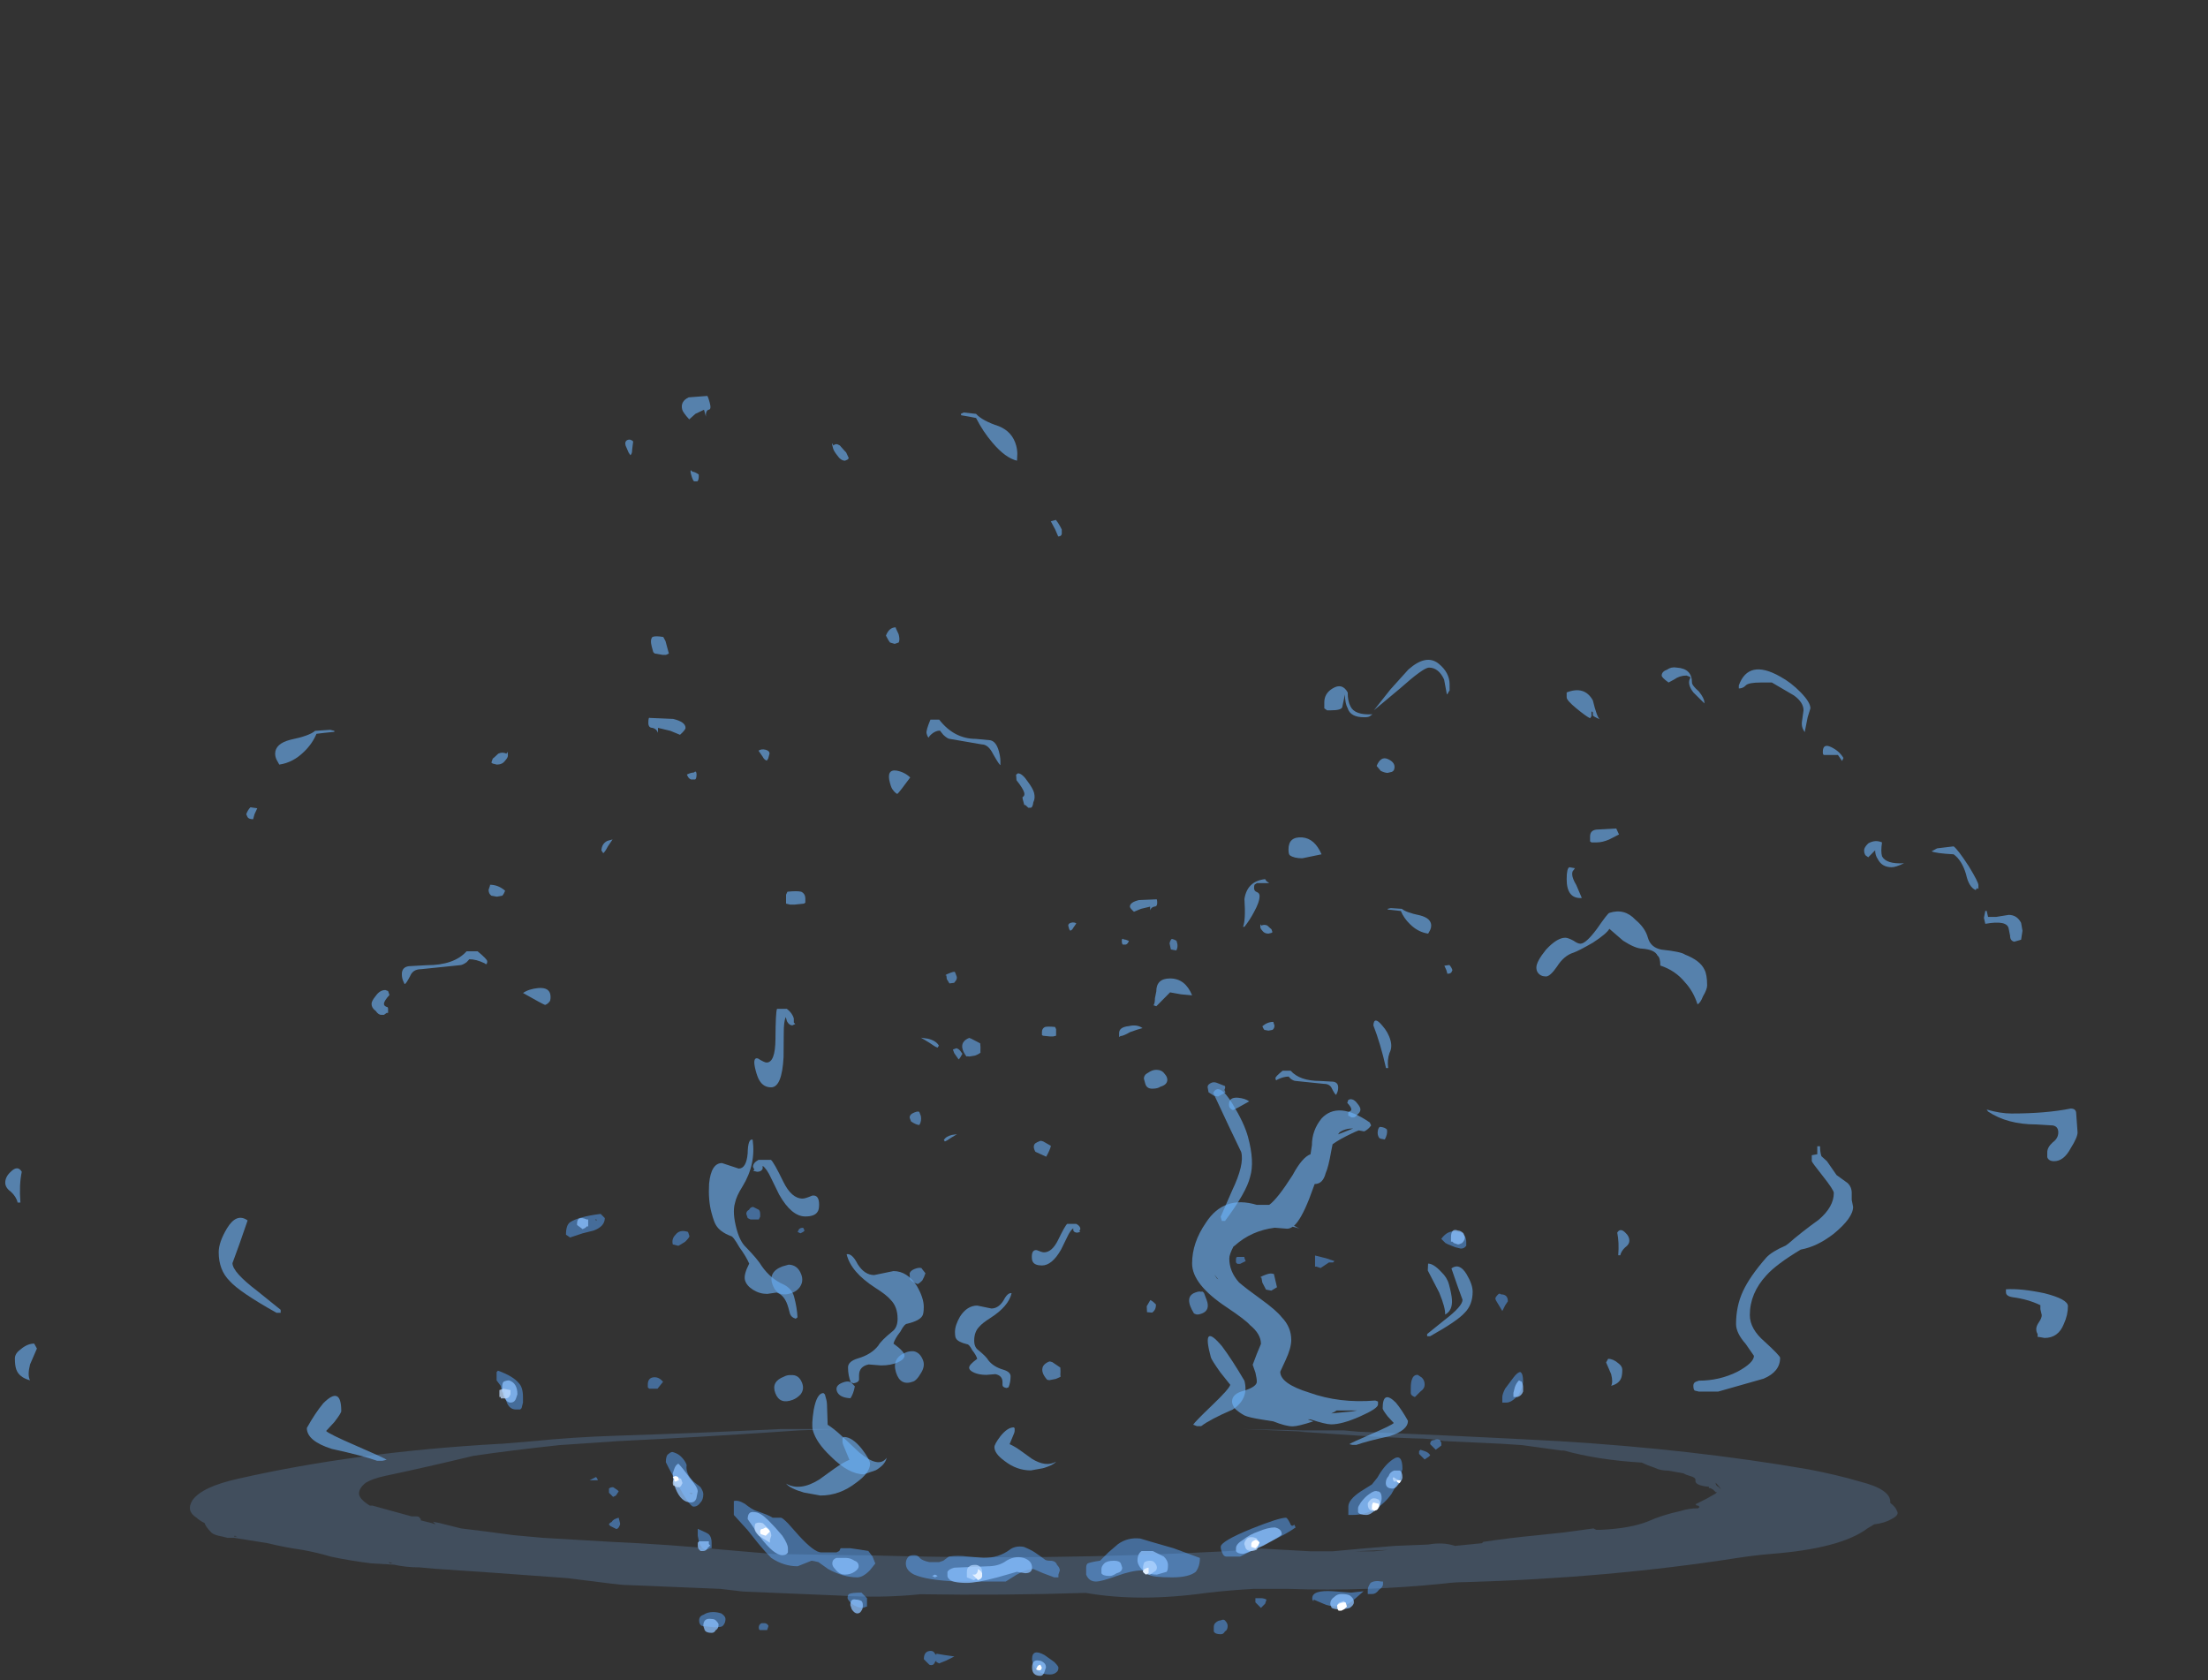 <?xml version="1.0" encoding="UTF-8" standalone="no"?>
<svg xmlns:ffdec="https://www.free-decompiler.com/flash" xmlns:xlink="http://www.w3.org/1999/xlink" ffdec:objectType="frame" height="423.85px" width="557.1px" xmlns="http://www.w3.org/2000/svg">
  <rect width="100%" height="100%" fill="#333333" stroke="none"/>
  <g transform="matrix(1.0, 0.0, 0.0, 1.0, 98.0, 360.85)">
    <use ffdec:characterId="574" height="39.15" transform="matrix(5.49, 0.0, 1.882, 6.949, 22.693, -260.952)" width="33.9" xlink:href="#shape0"/>
    <use ffdec:characterId="568" height="38.6" transform="matrix(6.949, 0.0, 0.0, 5.011, 184.365, -194.427)" width="34.8" xlink:href="#shape1"/>
    <use ffdec:characterId="574" height="39.15" transform="matrix(5.102, 0.0, 0.0, 3.68, 140.147, -133.957)" width="33.9" xlink:href="#shape0"/>
    <use ffdec:characterId="574" height="39.15" transform="matrix(-6.949, 0.0, 0.0, 5.011, 138.896, -179.729)" width="33.9" xlink:href="#shape0"/>
    <use ffdec:characterId="575" height="16.9" transform="matrix(7.0, 0.0, 0.0, 7.0, 27.3, -56.35)" width="37.0" xlink:href="#shape2"/>
    <use ffdec:characterId="551" height="36.0" transform="matrix(1.012, 2.653, 4.357, -1.663, 67.926, -87.23)" width="37.05" xlink:href="#shape3"/>
    <use ffdec:characterId="576" height="9.95" transform="matrix(7.0, 0.0, 0.0, 7.0, -66.55, -10.9)" width="69.9" xlink:href="#shape4"/>
    <use ffdec:characterId="572" height="6.3" transform="matrix(6.778, 0.0, 0.0, 6.778, -50.115, -0.328)" width="63.6" xlink:href="#shape5"/>
  </g>
  <defs>
    <g id="shape0" transform="matrix(1.0, 0.0, 0.0, 1.0, 10.8, 38.05)">
      <path d="M4.85 -36.15 Q4.85 -36.45 4.9 -36.25 5.05 -36.35 5.2 -36.25 5.35 -36.05 5.4 -36.0 L5.45 -35.8 5.4 -35.75 5.25 -35.7 Q5.05 -35.7 4.95 -35.9 4.85 -36.05 4.85 -36.15 M11.85 -37.4 Q12.05 -37.15 12.75 -36.95 13.3 -36.75 13.3 -36.25 13.3 -36.1 13.25 -35.95 L13.15 -35.7 Q12.65 -35.8 12.25 -36.35 11.95 -36.75 11.8 -37.25 L11.5 -37.3 11.15 -37.35 11.15 -37.4 11.3 -37.45 11.85 -37.4 M14.3 -33.05 Q14.25 -32.95 14.1 -32.95 L14.05 -33.2 13.95 -33.5 14.2 -33.55 Q14.3 -33.4 14.35 -33.2 L14.3 -33.05 M5.5 -29.6 L5.55 -29.4 Q5.55 -29.2 5.45 -29.1 L5.25 -29.05 5.05 -29.1 5.0 -29.2 4.95 -29.35 Q5.2 -29.65 5.5 -29.65 L5.5 -29.6 M5.7 -25.7 L5.65 -25.65 Q5.6 -25.65 5.6 -25.8 5.6 -25.9 5.95 -26.3 L6.35 -26.3 Q6.8 -25.6 7.8 -25.6 L8.45 -25.55 Q8.7 -25.5 8.7 -25.15 8.7 -24.95 8.65 -24.8 L8.6 -24.65 Q8.55 -24.65 8.4 -25.05 8.3 -25.4 8.0 -25.4 L6.6 -25.6 Q6.5 -25.6 6.35 -25.75 L6.25 -25.9 Q6.0 -25.9 5.7 -25.7 M3.5 -23.6 Q3.4 -23.65 3.35 -23.75 3.3 -23.8 3.3 -24.0 3.3 -24.5 3.75 -24.45 4.1 -24.4 4.3 -24.2 3.6 -23.65 3.5 -23.6 M9.65 -24.05 Q9.8 -23.8 9.8 -23.65 9.8 -23.45 9.65 -23.3 9.55 -23.1 9.45 -23.1 L9.35 -23.1 9.25 -23.2 9.2 -23.2 9.2 -23.4 Q9.2 -23.5 9.25 -23.5 9.35 -23.55 9.35 -23.65 9.35 -23.8 9.15 -24.1 L9.2 -24.3 9.3 -24.35 Q9.5 -24.35 9.65 -24.05 M9.4 -0.65 L9.25 -0.7 Q9.35 -0.8 10.35 -1.4 11.35 -2.0 11.45 -2.15 L11.15 -2.6 Q10.9 -3.05 10.9 -3.15 10.9 -4.45 11.55 -3.55 11.85 -3.05 12.15 -2.3 12.15 -1.65 11.25 -1.25 10.1 -0.9 9.6 -0.65 L9.4 -0.65 M14.85 -10.6 L14.6 -11.55 14.3 -12.75 Q14.7 -13.15 15.05 -12.35 15.35 -11.65 15.35 -11.15 15.35 -10.25 14.95 -9.7 14.6 -9.15 13.25 -8.1 L13.1 -8.1 13.1 -8.25 13.95 -9.2 Q14.85 -10.15 14.85 -10.6 M22.9 -14.2 Q22.7 -13.95 22.65 -13.65 L22.55 -13.65 Q22.6 -14.55 22.5 -15.2 22.65 -15.55 22.9 -15.2 23.1 -14.95 23.1 -14.65 23.1 -14.4 22.9 -14.2 M22.7 -5.25 Q22.6 -4.85 22.2 -4.7 22.3 -4.95 22.2 -5.5 L21.95 -6.3 22.05 -6.55 Q22.3 -6.55 22.55 -6.25 22.75 -6.05 22.75 -5.8 22.75 -5.45 22.7 -5.25 M-4.25 -36.4 L-4.4 -36.1 Q-4.45 -35.95 -4.55 -35.9 L-4.6 -36.0 -4.65 -36.25 Q-4.65 -36.4 -4.5 -36.45 -4.35 -36.5 -4.25 -36.4 M-1.05 -37.4 L-1.4 -37.2 Q-1.6 -37.45 -1.6 -37.55 -1.6 -37.85 -1.15 -38.0 L-0.3 -38.05 Q-0.25 -38.1 -0.25 -37.8 -0.25 -37.55 -0.4 -37.55 -0.55 -37.5 -0.6 -37.3 L-0.6 -37.55 -1.05 -37.4 M-1.65 -35.2 Q-1.7 -35.0 -1.8 -34.95 L-1.95 -34.95 Q-2.0 -35.0 -2.0 -35.2 -2.0 -35.35 -1.95 -35.35 L-1.9 -35.3 Q-1.8 -35.3 -1.65 -35.2 M-5.25 -29.15 L-5.25 -28.7 -5.4 -28.65 -5.55 -28.65 -5.9 -28.7 -5.95 -28.75 -5.95 -28.95 Q-5.95 -29.2 -5.8 -29.3 -5.65 -29.35 -5.3 -29.3 L-5.25 -29.15 M-10.45 -21.7 Q-10.65 -21.5 -10.75 -21.45 L-10.8 -21.55 Q-10.7 -21.8 -10.4 -21.9 L-10.15 -21.95 -10.45 -21.7 M-10.25 -8.4 Q-10.25 -8.85 -10.0 -9.45 -9.65 -10.2 -9.15 -10.2 L-8.45 -10.0 Q-8.1 -10.0 -7.85 -10.55 -7.65 -11.1 -7.45 -11.05 -7.6 -10.15 -8.5 -9.35 -8.9 -9.0 -9.05 -8.75 -9.3 -8.4 -9.3 -7.8 -9.3 -7.35 -9.1 -7.15 -8.7 -6.7 -8.6 -6.45 -8.35 -6.0 -7.85 -5.8 -7.5 -5.65 -7.5 -5.35 -7.5 -4.95 -7.6 -4.6 L-7.7 -4.55 Q-7.9 -4.6 -7.9 -4.75 L-7.9 -4.95 Q-7.9 -5.4 -8.25 -5.5 L-8.7 -5.45 Q-9.05 -5.45 -9.3 -5.6 -9.55 -5.75 -9.55 -5.95 -9.55 -6.15 -9.15 -6.55 -9.2 -6.8 -9.4 -7.15 -9.55 -7.55 -9.65 -7.55 -10.1 -7.7 -10.2 -7.95 -10.25 -8.05 -10.25 -8.4 M-4.25 -15.8 Q-4.05 -15.65 -4.05 -15.45 L-4.1 -15.3 -4.05 -15.25 -4.2 -15.2 Q-4.35 -15.2 -4.4 -15.35 L-4.4 -15.5 Q-4.55 -15.35 -4.7 -14.9 L-5.0 -14.05 Q-5.45 -12.95 -5.95 -12.95 -6.3 -12.95 -6.4 -13.2 -6.45 -13.3 -6.45 -13.55 -6.45 -14.05 -6.2 -14.0 -5.95 -13.85 -5.85 -13.85 -5.45 -13.85 -5.15 -14.7 -4.8 -15.7 -4.7 -15.8 L-4.25 -15.8 M-8.0 -1.25 Q-7.65 -1.85 -7.35 -1.85 L-7.3 -1.8 Q-7.3 -1.75 -7.3 -1.6 -7.3 -1.5 -7.4 -1.2 L-7.55 -0.7 Q-7.3 -0.55 -7.0 -0.25 L-6.45 0.3 Q-5.75 0.9 -5.25 0.5 -5.4 0.75 -5.9 0.95 L-6.5 1.1 Q-7.2 1.1 -7.8 0.45 -8.3 -0.05 -8.3 -0.5 -8.3 -0.7 -8.0 -1.25" fill="#6fb6fe" fill-opacity="0.6" fill-rule="evenodd" stroke="none"/>
    </g>
    <g id="shape1" transform="matrix(1.0, 0.0, 0.0, 1.0, 12.0, 37.9)">
      <path d="M4.25 -36.0 Q4.25 -36.3 4.25 -36.25 4.9 -36.6 5.2 -35.85 5.35 -35.0 5.45 -34.9 5.2 -35.05 5.2 -35.1 L5.2 -35.25 5.15 -35.3 5.15 -35.05 5.1 -34.95 Q4.95 -35.05 4.6 -35.45 4.25 -35.85 4.25 -36.0 M8.7 -37.05 L8.6 -37.1 Q8.35 -37.1 8.15 -36.9 L7.95 -36.75 Q7.7 -37.0 7.7 -37.1 7.7 -37.3 7.9 -37.4 8.05 -37.55 8.25 -37.5 8.8 -37.45 8.8 -36.75 8.8 -36.6 9.05 -36.3 9.25 -35.95 9.25 -35.75 L9.25 -35.7 8.85 -36.25 Q8.6 -36.7 8.75 -37.0 L8.7 -37.05 M12.0 -37.05 Q12.4 -36.75 12.75 -36.25 13.1 -35.75 13.1 -35.45 L13.0 -35.0 12.9 -34.3 12.9 -34.25 Q12.75 -34.5 12.8 -34.85 L12.85 -35.35 Q12.85 -35.75 12.5 -36.1 L11.7 -36.75 11.3 -36.75 Q10.85 -36.75 10.75 -36.6 10.65 -36.45 10.5 -36.45 L10.5 -36.6 Q10.85 -37.95 12.0 -37.05 M16.5 -27.65 Q16.2 -27.45 16.05 -27.45 15.7 -27.45 15.55 -27.85 15.45 -28.05 15.45 -28.3 L15.2 -27.95 15.1 -28.05 Q15.05 -28.15 15.05 -28.3 15.05 -28.45 15.2 -28.65 15.45 -28.85 15.7 -28.7 15.65 -28.25 15.7 -28.0 15.85 -27.6 16.5 -27.65 M18.3 -28.5 Q18.45 -28.35 18.85 -27.5 19.2 -26.7 19.2 -26.55 L19.2 -26.35 19.15 -26.4 19.1 -26.3 Q18.85 -26.45 18.75 -27.1 18.6 -27.8 18.3 -28.1 17.65 -28.15 17.5 -28.25 L17.7 -28.4 18.3 -28.5 M14.25 -32.8 L14.1 -33.1 13.6 -33.1 Q13.55 -33.1 13.55 -33.25 13.55 -33.7 13.85 -33.5 14.15 -33.3 14.3 -32.95 L14.25 -32.8 M19.55 -24.95 L19.85 -24.95 20.3 -25.05 Q20.6 -25.05 20.75 -24.65 L20.8 -24.25 20.75 -23.8 20.5 -23.7 Q20.35 -23.75 20.35 -24.0 L20.3 -24.35 Q20.25 -24.8 19.45 -24.6 L19.4 -24.9 19.45 -25.25 19.5 -25.25 19.55 -24.95 M5.8 -28.85 Q5.55 -28.7 5.35 -28.7 L5.15 -28.7 5.1 -28.75 5.1 -29.0 Q5.1 -29.35 5.4 -29.35 L6.05 -29.4 6.15 -29.1 5.8 -28.85 M4.55 -27.4 L4.5 -27.3 Q4.45 -27.25 4.45 -27.1 4.45 -26.9 4.6 -26.55 L4.8 -25.9 Q4.25 -25.85 4.25 -26.85 4.25 -27.4 4.35 -27.45 L4.55 -27.4 M3.9 -22.45 Q3.65 -21.95 3.5 -21.95 3.3 -21.95 3.2 -22.15 3.15 -22.25 3.15 -22.4 3.15 -22.7 3.5 -23.3 3.9 -23.9 4.2 -23.9 4.3 -23.9 4.5 -23.75 4.65 -23.6 4.75 -23.6 4.95 -23.6 5.35 -24.35 5.75 -25.15 5.8 -25.15 6.35 -25.4 6.75 -24.8 7.1 -24.4 7.2 -23.9 7.3 -23.4 7.7 -23.3 8.4 -23.2 8.55 -23.05 9.1 -22.75 9.25 -22.3 9.35 -22.05 9.35 -21.5 9.35 -21.3 9.2 -20.95 9.1 -20.6 9.0 -20.55 8.85 -21.2 8.55 -21.65 8.2 -22.25 7.65 -22.5 7.65 -22.9 7.55 -23.0 7.45 -23.3 7.0 -23.35 6.75 -23.35 6.3 -23.75 L5.8 -24.35 Q5.7 -24.1 5.2 -23.65 4.7 -23.25 4.5 -23.15 4.15 -23.0 3.9 -22.45 M9.05 -1.05 L8.9 -1.1 Q8.85 -1.15 8.85 -1.35 8.85 -1.5 8.95 -1.55 L9.05 -1.6 Q9.8 -1.6 10.45 -2.05 11.05 -2.5 11.05 -2.85 L10.75 -3.45 Q10.4 -4.0 10.4 -4.45 10.4 -5.35 10.65 -6.1 10.9 -6.85 11.5 -7.8 11.7 -8.1 12.2 -8.4 L12.3 -8.5 Q12.75 -9.05 13.4 -9.7 13.95 -10.35 13.95 -11.05 13.95 -11.2 13.55 -11.9 13.15 -12.6 13.15 -12.65 L13.15 -12.95 13.35 -13.0 13.35 -13.4 13.45 -13.4 Q13.45 -13.1 13.5 -12.9 L13.7 -12.65 14.05 -11.95 14.45 -11.55 Q14.6 -11.35 14.6 -11.05 L14.6 -10.7 14.65 -10.35 Q14.65 -9.8 13.95 -9.0 13.35 -8.35 12.75 -8.2 11.85 -7.45 11.5 -6.9 10.9 -6.0 10.9 -4.9 10.9 -4.2 11.45 -3.55 12.0 -2.85 12.0 -2.75 12.0 -2.05 11.4 -1.7 L9.75 -1.05 9.05 -1.05 M19.5 -15.25 Q20.0 -15.05 20.4 -15.05 21.65 -15.05 22.55 -15.3 22.75 -15.3 22.75 -15.05 L22.8 -14.1 Q22.8 -13.85 22.55 -13.3 22.3 -12.65 21.95 -12.65 21.75 -12.65 21.7 -12.85 21.7 -12.95 21.7 -13.1 21.7 -13.35 21.9 -13.6 22.1 -13.8 22.1 -14.1 22.1 -14.4 21.9 -14.45 L21.3 -14.5 Q20.25 -14.5 19.55 -15.15 L19.5 -15.25 M20.2 -6.05 Q20.2 -6.35 20.2 -6.2 20.75 -6.25 21.6 -6.0 22.45 -5.7 22.45 -5.35 22.45 -4.9 22.3 -4.45 22.1 -3.75 21.6 -3.75 L21.4 -3.8 21.35 -3.8 21.35 -3.95 Q21.3 -4.05 21.3 -4.2 21.3 -4.35 21.4 -4.55 21.5 -4.75 21.5 -4.9 L21.45 -5.2 Q21.45 -5.3 21.45 -5.4 21.0 -5.7 20.45 -5.8 20.2 -5.85 20.2 -6.05 M-4.55 -35.75 Q-4.55 -36.2 -4.25 -36.45 -3.9 -36.75 -3.7 -36.25 -3.7 -35.8 -3.6 -35.55 -3.45 -35.1 -2.8 -35.15 L-2.9 -35.05 Q-2.95 -35.0 -3.1 -35.0 -3.6 -35.0 -3.7 -35.45 -3.8 -35.7 -3.8 -36.15 L-3.9 -35.5 Q-3.95 -35.35 -4.3 -35.35 L-4.45 -35.35 -4.55 -35.45 -4.55 -35.75 M-0.75 -37.5 Q-0.95 -37.5 -1.8 -36.45 L-2.75 -35.35 -2.15 -36.4 -1.5 -37.4 Q-0.85 -38.2 -0.4 -37.7 0.0 -37.25 0.0 -36.65 L0.0 -36.35 -0.05 -36.25 Q-0.05 -36.2 -0.1 -36.15 L-0.2 -36.9 Q-0.4 -37.5 -0.75 -37.5 M-5.0 -28.0 L-5.35 -27.9 Q-5.65 -27.9 -5.8 -28.05 -5.85 -28.1 -5.85 -28.35 -5.85 -29.0 -5.35 -28.95 -4.9 -28.9 -4.65 -28.1 L-5.0 -28.0 M-2.1 -32.25 L-2.25 -32.2 Q-2.35 -32.2 -2.5 -32.3 L-2.65 -32.55 Q-2.5 -33.05 -2.25 -32.9 -2.0 -32.75 -2.0 -32.5 -2.0 -32.3 -2.1 -32.25 M-6.65 -26.75 L-6.55 -26.65 -7.0 -26.65 -7.05 -26.6 Q-7.1 -26.6 -7.1 -26.4 -7.1 -26.25 -7.0 -26.2 -6.9 -26.15 -6.9 -26.0 -6.9 -25.7 -7.1 -25.2 -7.25 -24.8 -7.45 -24.45 L-7.5 -24.45 Q-7.4 -24.8 -7.45 -25.85 -7.35 -26.75 -6.7 -26.85 L-6.65 -26.75 M-9.75 -21.05 L-10.15 -21.15 -10.65 -20.45 -10.75 -20.5 Q-10.7 -20.6 -10.7 -20.85 L-10.65 -21.2 Q-10.65 -21.85 -10.15 -21.85 -9.6 -21.85 -9.35 -21.0 L-9.75 -21.05 M-12.0 -18.9 L-12.0 -19.1 Q-12.0 -19.4 -11.65 -19.45 -11.35 -19.55 -11.15 -19.35 -11.3 -19.3 -11.6 -19.15 -11.85 -18.95 -11.95 -18.95 L-12.0 -18.9 M-10.65 -17.25 Q-10.45 -17.25 -10.35 -17.05 -10.25 -16.9 -10.25 -16.75 -10.25 -16.5 -10.5 -16.4 -10.6 -16.3 -10.8 -16.3 -11.0 -16.3 -11.05 -16.55 L-11.1 -16.8 Q-11.1 -17.0 -10.95 -17.1 -10.8 -17.25 -10.65 -17.25 M-5.0 -13.45 Q-5.0 -14.2 -4.65 -14.8 -4.05 -15.7 -2.9 -14.6 L-2.85 -14.45 Q-2.95 -14.25 -3.1 -14.15 L-3.3 -14.2 Q-3.4 -14.15 -3.55 -14.05 -4.0 -13.75 -4.2 -13.55 L-4.25 -13.5 -4.3 -13.15 Q-4.4 -12.35 -4.5 -12.05 -4.6 -11.5 -4.9 -11.5 L-5.1 -10.75 Q-5.4 -9.7 -5.65 -9.4 L-5.45 -9.25 -5.55 -9.3 -5.7 -9.35 Q-5.8 -9.25 -5.9 -9.25 L-6.35 -9.3 Q-7.2 -9.15 -7.8 -8.4 L-7.85 -8.35 Q-8.0 -7.95 -8.0 -7.75 -8.0 -7.1 -7.65 -6.55 -7.4 -6.25 -6.85 -5.7 -6.3 -5.15 -6.1 -4.8 -5.75 -4.3 -5.75 -3.65 -5.75 -3.25 -5.95 -2.65 L-6.15 -2.05 Q-6.15 -1.45 -5.1 -1.0 -4.0 -0.45 -2.7 -0.6 L-2.6 -0.55 -2.6 -0.4 Q-2.6 -0.2 -3.25 0.2 -3.9 0.6 -4.3 0.6 -4.5 0.6 -5.05 0.35 L-5.15 0.35 -4.95 0.45 Q-5.5 0.7 -5.7 0.7 -5.95 0.7 -6.4 0.45 L-6.85 0.35 Q-7.3 0.25 -7.45 0.15 -7.65 0.0 -7.8 -0.2 -7.9 -0.4 -7.9 -0.55 -7.9 -0.95 -7.45 -1.1 -7.0 -1.3 -7.0 -1.55 -7.0 -1.7 -7.05 -2.0 L-7.15 -2.4 -7.0 -2.95 -6.85 -3.45 Q-6.85 -3.95 -7.25 -4.4 -7.4 -4.65 -8.1 -5.3 -9.35 -6.45 -9.35 -7.5 -9.35 -8.55 -8.85 -9.55 -8.2 -10.95 -7.0 -10.45 L-6.55 -10.45 Q-6.25 -10.75 -5.7 -11.95 -5.35 -12.85 -5.05 -13.0 L-5.0 -13.45 M-4.05 -14.0 L-3.5 -14.3 Q-3.8 -14.3 -4.0 -14.1 L-4.05 -14.0 M-8.55 -6.95 L-8.4 -6.7 -8.45 -6.75 -8.55 -6.95 M-6.5 -1.25 L-6.5 -1.25 M-4.1 -0.1 Q-4.2 0.0 -4.3 0.05 L-3.55 -0.05 -3.35 -0.1 -4.1 -0.1" fill="#6fb6fe" fill-opacity="0.6" fill-rule="evenodd" stroke="none"/>
    </g>
    <g id="shape2" transform="matrix(1.0, 0.0, 0.0, 1.0, -3.9, 8.05)">
      <path d="M7.4 -7.2 L7.0 -7.1 6.55 -6.95 6.4 -7.05 Q6.4 -7.4 6.55 -7.5 6.85 -7.7 7.65 -7.8 L7.8 -7.65 Q7.8 -7.35 7.4 -7.2 M7.5 -7.6 L7.45 -7.6 7.5 -7.55 7.5 -7.6 M10.8 -7.15 L10.85 -7.0 Q10.85 -6.95 10.7 -6.8 10.55 -6.7 10.45 -6.65 L10.25 -6.7 Q10.2 -6.9 10.35 -7.05 10.5 -7.25 10.8 -7.15 M3.95 -2.15 Q4.5 -1.95 4.7 -1.7 4.85 -1.55 4.85 -1.2 L4.85 -1.0 4.8 -0.8 4.75 -0.75 4.6 -0.75 Q4.35 -0.75 4.25 -1.05 L4.2 -1.3 4.2 -1.5 4.1 -1.35 4.05 -1.6 3.9 -1.8 3.9 -2.1 3.95 -2.15 M9.85 -1.8 L9.9 -1.75 9.7 -1.5 9.4 -1.5 9.35 -1.55 9.35 -1.65 Q9.35 -1.85 9.5 -1.9 9.7 -1.95 9.85 -1.8 M13.0 -7.95 Q13.05 -8.05 13.15 -8.05 L13.35 -7.95 Q13.4 -7.9 13.4 -7.8 L13.4 -7.7 13.35 -7.6 13.05 -7.6 12.95 -7.65 12.9 -7.8 Q12.9 -7.9 13.0 -7.95 M14.95 -7.3 L15.0 -7.2 14.95 -7.15 14.85 -7.1 14.75 -7.15 14.8 -7.25 Q14.85 -7.3 14.95 -7.3 M33.8 -6.2 L34.1 -6.1 34.05 -6.05 33.9 -6.05 33.6 -5.85 33.45 -5.9 33.4 -5.9 33.4 -6.3 33.8 -6.2 M30.85 -6.25 Q30.85 -6.2 30.9 -6.1 L30.7 -6.0 30.6 -6.0 30.55 -6.05 30.55 -6.15 Q30.55 -6.25 30.6 -6.25 L30.85 -6.25 M38.45 -6.6 L38.2 -6.7 38.1 -6.75 37.95 -6.9 Q38.2 -7.25 38.55 -7.15 38.7 -7.15 38.75 -7.05 38.85 -6.95 38.85 -6.8 L38.85 -6.65 38.8 -6.6 Q38.75 -6.55 38.65 -6.55 L38.45 -6.6 M40.1 -4.9 Q40.35 -4.9 40.35 -4.65 L40.25 -4.5 40.15 -4.3 40.0 -4.55 Q39.9 -4.7 39.9 -4.75 39.9 -4.8 40.0 -4.9 40.05 -4.95 40.1 -4.9 M37.35 -1.65 Q37.35 -1.5 37.2 -1.4 37.1 -1.3 37.0 -1.2 36.85 -1.25 36.85 -1.35 L36.85 -1.5 Q36.85 -1.75 36.9 -1.85 36.95 -2.0 37.1 -2.0 L37.25 -1.9 Q37.35 -1.8 37.35 -1.65 M40.25 -1.5 L40.55 -1.9 Q40.7 -2.1 40.8 -2.1 40.9 -2.05 40.9 -1.75 40.9 -1.6 40.75 -1.3 40.5 -1.0 40.3 -1.0 L40.15 -1.0 40.15 -1.2 Q40.15 -1.3 40.25 -1.5 M37.95 0.55 L37.75 0.7 37.55 0.5 Q37.55 0.35 37.7 0.35 37.8 0.3 37.9 0.35 L37.95 0.45 37.95 0.55 M37.15 0.75 L37.2 0.7 37.35 0.75 Q37.5 0.8 37.55 0.9 L37.5 0.95 37.35 1.05 37.15 0.85 37.15 0.75 M36.45 1.75 Q36.3 2.05 36.15 2.3 35.6 3.05 34.75 3.05 L34.6 3.05 34.6 2.75 Q34.6 2.5 35.05 2.2 L35.45 1.95 35.65 1.7 Q35.9 1.25 36.2 1.05 36.55 0.8 36.55 1.4 L36.45 1.75 M35.85 5.45 L35.85 5.55 Q35.85 5.65 35.7 5.75 35.6 5.9 35.45 5.9 L35.3 5.9 35.3 5.75 Q35.3 5.65 35.4 5.5 35.55 5.4 35.8 5.45 L35.85 5.45 M34.75 6.15 Q34.5 6.35 34.25 6.35 33.9 6.35 33.7 6.25 L33.35 6.1 33.35 6.15 Q33.3 6.15 33.3 6.05 33.3 5.75 34.05 5.8 L34.7 5.85 35.15 5.8 34.75 6.15 M32.65 3.4 L32.7 3.5 Q32.35 3.75 31.8 4.0 L30.7 4.55 30.2 4.55 Q30.1 4.55 30.05 4.4 30.0 4.3 30.0 4.2 30.0 4.0 31.1 3.55 32.1 3.15 32.35 3.15 32.4 3.15 32.5 3.35 32.55 3.5 32.65 3.4 M29.1 5.1 Q28.85 5.3 28.25 5.3 27.55 5.3 27.4 5.2 L27.3 5.1 Q27.25 5.05 27.15 5.05 26.8 5.05 26.25 5.25 25.7 5.45 25.5 5.45 25.25 5.45 25.15 5.2 25.15 5.15 25.15 4.95 25.15 4.85 25.2 4.8 25.3 4.75 25.65 4.7 L25.95 4.4 26.3 4.1 Q26.65 3.85 27.1 3.9 27.25 3.95 28.3 4.25 L29.25 4.6 Q29.25 4.9 29.1 5.1 M30.15 6.85 Q30.25 6.95 30.25 7.05 30.25 7.2 30.15 7.25 30.1 7.35 30.0 7.35 29.8 7.35 29.75 7.25 29.75 7.2 29.75 7.1 29.75 7.0 29.8 6.95 29.9 6.85 30.0 6.85 30.1 6.8 30.15 6.85 M31.45 6.4 L31.25 6.2 31.25 6.05 31.45 6.05 Q31.55 6.05 31.65 6.1 L31.6 6.25 31.45 6.4 M24.1 4.85 Q24.2 4.95 24.2 5.05 L24.15 5.2 24.15 5.3 24.0 5.3 23.6 5.15 23.25 5.0 Q23.0 5.0 22.65 5.2 L22.25 5.45 20.5 5.45 Q19.4 5.4 18.95 5.2 18.65 5.05 18.65 4.8 18.65 4.65 18.75 4.55 18.8 4.5 18.95 4.5 19.1 4.5 19.15 4.6 19.25 4.7 19.5 4.75 L19.85 4.75 20.0 4.7 20.2 4.55 Q20.5 4.5 20.9 4.55 L21.45 4.6 Q22.0 4.6 22.4 4.3 22.6 4.15 22.9 4.2 23.15 4.3 23.3 4.4 23.45 4.5 23.65 4.65 23.7 4.7 23.85 4.7 24.05 4.7 24.1 4.85 M24.0 8.35 Q24.15 8.5 24.15 8.55 24.15 8.65 24.1 8.7 24.0 8.8 23.85 8.8 23.45 8.8 23.3 8.55 23.2 8.35 23.2 8.25 23.2 7.85 23.65 8.1 L24.0 8.35 M17.55 4.8 L17.35 5.05 Q17.1 5.3 16.9 5.3 16.4 5.3 15.85 5.0 L15.5 4.75 Q15.3 4.7 15.25 4.7 L14.75 4.9 Q14.25 4.9 13.8 4.6 13.6 4.4 13.35 4.1 L12.95 3.6 12.45 3.05 12.45 2.55 Q12.6 2.5 12.85 2.65 13.1 2.85 13.25 2.9 13.7 3.05 13.85 3.15 L14.15 3.15 Q14.2 3.15 14.4 3.35 L14.8 3.8 Q15.35 4.4 15.6 4.4 L16.15 4.4 16.25 4.35 16.3 4.25 16.65 4.25 17.0 4.3 17.3 4.35 17.45 4.55 17.55 4.8 M11.65 4.15 L11.65 4.25 11.6 4.25 11.45 4.3 Q11.3 4.3 11.2 4.05 L11.15 3.8 11.15 3.55 Q11.5 3.7 11.55 3.75 11.65 3.85 11.65 4.05 L11.65 4.15 M12.15 6.8 Q12.15 6.95 12.05 7.05 12.0 7.1 11.75 7.1 L11.3 7.05 Q11.2 7.0 11.2 6.85 11.2 6.7 11.35 6.65 11.5 6.55 11.7 6.55 11.85 6.55 12.0 6.6 12.15 6.7 12.15 6.8 M13.55 6.95 Q13.65 6.95 13.7 7.05 L13.65 7.2 13.4 7.2 Q13.35 7.2 13.35 7.1 13.35 7.0 13.45 6.95 L13.55 6.95 M17.25 6.15 L17.25 6.35 17.1 6.4 Q16.9 6.4 16.7 6.25 16.55 6.1 16.55 6.05 16.55 5.95 16.6 5.9 16.7 5.85 17.05 5.85 L17.25 6.05 17.25 6.15 M19.35 8.3 L19.3 8.25 Q19.3 7.95 19.55 7.95 19.65 7.95 19.7 8.05 L19.75 8.1 19.75 8.05 20.05 8.1 20.4 8.15 Q20.3 8.2 20.1 8.3 L19.85 8.4 19.75 8.35 19.75 8.3 19.7 8.35 Q19.65 8.5 19.5 8.45 L19.35 8.3 M10.55 0.95 Q10.7 1.1 10.75 1.25 10.7 1.55 11.0 1.85 L11.25 2.05 Q11.35 2.2 11.35 2.3 11.35 2.5 11.25 2.6 11.15 2.75 11.0 2.75 10.85 2.75 10.4 1.9 L10.1 1.35 10.0 1.15 Q10.0 0.9 10.1 0.85 10.2 0.75 10.3 0.8 10.45 0.85 10.55 0.95 M10.95 2.25 L10.85 2.25 10.9 2.3 10.95 2.3 10.95 2.25 M7.95 2.25 L7.95 2.1 Q8.0 2.05 8.1 2.05 L8.25 2.15 8.3 2.2 8.2 2.35 8.1 2.4 7.95 2.25 M7.4 1.8 L7.25 1.8 7.45 1.7 Q7.5 1.65 7.55 1.8 L7.4 1.8 M8.3 3.15 L8.35 3.35 8.35 3.4 8.3 3.5 8.25 3.55 8.2 3.55 8.0 3.45 7.95 3.4 Q7.95 3.35 8.05 3.3 8.1 3.2 8.3 3.15" fill="#59a5ff" fill-opacity="0.502" fill-rule="evenodd" stroke="none"/>
      <path d="M7.2 -7.6 L7.2 -7.35 7.15 -7.35 7.1 -7.3 7.0 -7.25 6.8 -7.4 6.8 -7.45 Q6.8 -7.75 7.15 -7.6 L7.2 -7.6 M4.65 -1.3 L4.6 -1.15 Q4.55 -1.0 4.4 -1.0 4.25 -1.0 4.15 -1.25 4.1 -1.45 4.1 -1.55 4.1 -1.7 4.15 -1.75 4.25 -1.8 4.35 -1.8 4.65 -1.7 4.65 -1.3 M38.75 -7.1 Q38.8 -7.0 38.8 -6.95 38.8 -6.85 38.7 -6.75 38.6 -6.7 38.55 -6.7 L38.4 -6.75 38.35 -6.8 38.3 -6.8 38.3 -6.95 Q38.3 -7.3 38.55 -7.2 38.65 -7.2 38.75 -7.1 M40.9 -1.55 L40.9 -1.4 Q40.85 -1.25 40.7 -1.2 L40.55 -1.2 40.55 -1.35 40.6 -1.55 Q40.65 -1.7 40.75 -1.8 L40.85 -1.75 Q40.9 -1.65 40.9 -1.55 M36.45 1.45 Q36.55 1.5 36.55 1.7 36.55 1.8 36.4 1.95 36.3 2.1 36.2 2.1 35.95 2.1 35.95 1.9 35.95 1.75 36.05 1.65 36.1 1.5 36.25 1.45 L36.45 1.45 M35.25 3.05 Q35.0 3.05 34.95 2.95 34.95 2.9 34.95 2.8 34.95 2.75 35.05 2.6 35.2 2.4 35.35 2.3 35.55 2.15 35.65 2.2 35.8 2.2 35.8 2.45 35.8 2.65 35.6 2.85 35.4 3.05 35.25 3.05 M30.55 4.25 Q30.55 4.1 30.8 3.95 31.05 3.75 31.35 3.65 31.7 3.5 31.95 3.5 32.2 3.55 32.2 3.75 32.2 3.8 31.55 4.15 30.9 4.45 30.8 4.45 30.6 4.45 30.55 4.35 L30.55 4.25 M34.0 6.4 Q33.95 6.3 33.95 6.25 33.95 6.1 34.1 6.0 34.2 5.9 34.35 5.9 34.55 5.9 34.65 5.95 34.8 6.05 34.8 6.2 34.8 6.3 34.65 6.4 34.5 6.45 34.25 6.45 34.1 6.45 34.0 6.4 M25.7 5.0 Q25.7 4.9 25.8 4.8 25.9 4.7 26.15 4.7 26.35 4.7 26.4 4.8 L26.45 4.95 Q26.45 5.1 26.25 5.15 26.1 5.25 26.0 5.25 25.75 5.25 25.7 5.15 L25.7 5.0 M27.95 4.55 Q28.1 4.7 28.1 4.85 28.1 5.05 28.05 5.1 L27.7 5.2 Q27.3 5.2 27.1 4.95 27.0 4.8 27.0 4.7 27.0 4.45 27.15 4.35 L27.55 4.35 Q27.75 4.45 27.95 4.55 M23.65 8.4 Q23.7 8.45 23.7 8.55 L23.65 8.7 Q23.6 8.85 23.5 8.85 23.2 8.85 23.2 8.55 23.2 8.25 23.45 8.3 23.55 8.3 23.65 8.4 M20.15 5.1 Q20.2 5.0 20.4 4.95 L21.6 4.9 Q21.95 4.9 22.2 4.75 22.55 4.5 22.9 4.6 23.2 4.7 23.2 4.95 23.2 5.15 22.95 5.15 L22.65 5.1 21.95 5.3 Q21.2 5.5 20.85 5.5 20.3 5.5 20.2 5.35 20.15 5.3 20.15 5.25 L20.15 5.1 M19.7 5.2 L19.8 5.25 19.7 5.3 19.6 5.25 19.7 5.2 M13.7 3.25 Q13.95 3.5 14.2 3.8 14.4 4.1 14.4 4.25 L14.4 4.4 Q14.35 4.5 14.2 4.5 13.9 4.5 13.4 3.85 L12.95 3.2 Q12.95 2.9 13.2 2.95 13.4 2.95 13.7 3.25 M11.8 6.85 Q11.9 6.95 11.9 7.0 11.9 7.15 11.8 7.2 11.75 7.3 11.65 7.3 11.45 7.3 11.4 7.2 L11.35 7.05 Q11.35 6.75 11.65 6.8 11.75 6.8 11.8 6.85 M16.95 4.9 Q16.95 5.0 16.8 5.1 16.65 5.2 16.45 5.2 16.25 5.2 16.1 5.0 16.0 4.9 16.0 4.8 16.0 4.65 16.15 4.6 L16.5 4.6 Q16.65 4.6 16.8 4.7 16.95 4.75 16.95 4.9 M16.9 6.6 Q16.8 6.6 16.7 6.45 L16.65 6.3 Q16.65 6.05 16.85 6.1 16.95 6.1 17.05 6.15 17.1 6.2 17.1 6.3 17.1 6.45 17.05 6.5 17.0 6.6 16.9 6.6 M10.45 1.2 Q10.6 1.35 10.85 1.7 11.15 2.05 11.15 2.2 L11.1 2.45 Q11.05 2.6 10.9 2.6 10.55 2.6 10.35 2.1 10.25 1.85 10.25 1.55 L10.3 1.4 Q10.35 1.25 10.45 1.2 M11.2 4.0 L11.55 4.0 11.55 4.1 11.6 4.15 11.5 4.25 Q11.45 4.35 11.35 4.35 L11.25 4.35 11.2 4.3 Q11.15 4.25 11.15 4.15 L11.15 4.05 11.2 4.0" fill="#8cc1ff" fill-opacity="0.753" fill-rule="evenodd" stroke="none"/>
      <path d="M4.0 -1.3 L4.0 -1.45 4.15 -1.5 4.4 -1.45 4.4 -1.3 4.35 -1.2 Q4.3 -1.15 4.2 -1.15 L4.05 -1.15 4.05 -1.2 4.0 -1.2 4.0 -1.3 M36.25 1.7 L36.4 1.8 Q36.35 1.85 36.25 1.85 36.2 1.8 36.2 1.7 L36.25 1.7 M35.5 2.9 Q35.3 2.9 35.3 2.65 35.3 2.6 35.4 2.5 35.5 2.4 35.7 2.5 L35.75 2.6 Q35.75 2.75 35.65 2.85 35.6 2.9 35.5 2.9 M31.3 4.3 Q31.2 4.35 31.1 4.35 30.95 4.35 30.9 4.25 L30.85 4.1 Q30.85 4.0 30.95 3.9 31.0 3.85 31.1 3.85 31.2 3.85 31.3 3.9 31.35 4.0 31.35 4.1 31.35 4.2 31.3 4.3 M34.45 6.4 L34.35 6.45 Q34.25 6.4 34.2 6.35 L34.2 6.3 Q34.25 6.2 34.3 6.2 L34.45 6.15 34.5 6.25 34.5 6.3 34.45 6.4 M27.2 5.1 L27.2 4.95 Q27.2 4.85 27.25 4.75 27.35 4.7 27.45 4.7 27.55 4.7 27.6 4.75 27.7 4.85 27.7 4.95 27.7 5.05 27.6 5.1 L27.45 5.2 Q27.25 5.2 27.2 5.1 M20.95 4.9 Q21.0 4.85 21.15 4.85 21.25 4.85 21.3 4.9 21.4 4.95 21.4 5.1 21.4 5.25 21.1 5.4 L20.85 5.3 20.85 5.1 Q20.85 4.95 20.95 4.9 M13.2 3.55 Q13.2 3.35 13.25 3.35 13.35 3.3 13.5 3.35 L13.7 3.55 Q13.8 3.65 13.8 3.8 L13.75 3.95 13.75 4.05 13.35 3.8 Q13.2 3.65 13.2 3.55 M10.45 1.7 L10.55 1.75 10.6 1.9 10.55 2.0 10.5 2.05 10.4 2.05 10.3 2.0 Q10.25 2.0 10.25 1.9 10.25 1.7 10.45 1.7" fill="#bfdcff" fill-opacity="0.753" fill-rule="evenodd" stroke="none"/>
      <path d="M35.55 2.9 L35.45 2.85 35.45 2.75 Q35.45 2.65 35.5 2.6 L35.7 2.65 35.7 2.75 35.65 2.85 35.55 2.9 M36.35 1.85 L36.35 1.8 36.5 1.8 36.45 1.9 Q36.4 1.9 36.35 1.85 M31.15 4.0 L31.25 3.95 Q31.35 3.95 31.4 4.05 L31.35 4.15 31.25 4.25 31.1 4.2 31.1 4.1 Q31.1 4.05 31.15 4.0 M34.45 6.45 L34.35 6.5 34.25 6.5 Q34.2 6.45 34.2 6.35 L34.2 6.3 Q34.3 6.2 34.5 6.2 L34.55 6.35 34.45 6.45 M27.3 5.2 L27.2 5.1 Q27.2 5.05 27.25 5.0 27.35 4.95 27.4 4.95 L27.4 5.15 27.3 5.2 M23.4 8.5 Q23.45 8.45 23.5 8.45 L23.55 8.55 Q23.55 8.6 23.5 8.65 23.35 8.65 23.35 8.6 L23.4 8.5 M21.25 5.4 L21.05 5.2 21.15 5.2 Q21.25 5.15 21.25 5.0 21.35 5.05 21.4 5.15 L21.4 5.25 Q21.4 5.35 21.25 5.4 M13.5 3.55 L13.6 3.5 Q13.7 3.55 13.75 3.65 L13.6 3.8 13.45 3.75 Q13.4 3.75 13.4 3.65 13.4 3.55 13.5 3.55 M10.5 1.8 L10.45 1.8 10.35 1.85 Q10.3 1.85 10.3 1.75 L10.25 1.7 Q10.35 1.6 10.45 1.7 10.45 1.8 10.5 1.8" fill="#ffffff" fill-rule="evenodd" stroke="none"/>
    </g>
    <g id="shape3" transform="matrix(1.0, 0.0, 0.0, 1.0, -41.65, 25.55)">
      <path d="M49.1 -9.85 Q49.05 -9.75 48.75 -9.55 L48.45 -9.6 Q48.2 -9.65 48.1 -9.75 L48.1 -9.95 48.45 -9.95 49.1 -9.85 M49.2 -9.25 L49.3 -8.95 Q49.3 -8.65 49.2 -8.6 L49.15 -8.6 Q48.8 -8.5 48.45 -8.45 L47.8 -8.8 47.65 -8.9 Q47.65 -9.15 47.85 -9.3 48.2 -9.55 49.1 -9.4 49.1 -9.35 49.2 -9.25 M42.5 -8.85 L42.6 -8.6 42.45 -8.45 Q42.3 -8.35 42.15 -8.35 L41.75 -8.35 Q41.65 -8.35 41.65 -8.6 41.65 -9.0 41.75 -8.85 L42.05 -8.9 42.5 -8.85 M61.95 -23.6 Q63.2 -23.6 63.2 -22.75 63.2 -22.5 63.0 -22.3 62.65 -21.95 61.95 -21.95 61.05 -21.95 60.75 -22.4 L60.7 -22.75 Q60.7 -23.6 61.95 -23.6 M71.9 -24.3 Q71.6 -24.0 71.0 -24.0 70.2 -24.0 70.0 -24.4 69.85 -24.6 69.9 -24.8 69.9 -25.55 71.0 -25.55 72.1 -25.55 72.1 -24.8 72.1 -24.55 71.9 -24.3 M72.95 -21.4 Q72.5 -21.5 72.45 -21.55 72.25 -21.65 72.25 -21.95 72.25 -22.4 72.8 -22.4 73.4 -22.4 73.8 -21.85 73.5 -21.6 72.95 -21.4 M73.1 -19.05 Q74.4 -19.1 74.4 -18.35 74.4 -18.15 74.0 -17.85 73.55 -17.45 72.95 -17.45 72.2 -17.45 71.9 -17.75 71.75 -17.95 71.75 -18.15 71.75 -19.0 73.1 -19.05 M65.8 -16.55 Q66.2 -16.45 66.45 -16.25 66.45 -16.15 66.3 -15.95 66.1 -15.8 65.8 -15.65 65.3 -15.75 65.25 -15.75 65.1 -15.85 65.1 -16.1 65.1 -16.35 65.3 -16.45 L65.8 -16.55 M77.2 -10.95 Q77.05 -11.05 77.05 -11.1 77.05 -11.35 77.25 -11.5 77.65 -11.75 78.5 -11.55 L78.6 -11.45 78.7 -11.1 Q78.7 -10.85 78.65 -10.8 L78.55 -10.8 Q78.2 -10.7 77.9 -10.65 L77.2 -10.95 M52.75 -13.45 Q53.2 -13.25 53.3 -13.1 53.05 -12.9 52.6 -12.85 L52.25 -12.85 Q52.1 -12.85 52.1 -13.1 52.1 -13.4 52.4 -13.45 L52.75 -13.45 M59.2 -7.75 L59.95 -7.3 Q59.55 -7.0 59.2 -6.85 L58.6 -7.15 Q58.45 -7.25 58.45 -7.3 58.45 -7.5 58.5 -7.6 58.65 -7.8 59.2 -7.75 M76.25 -4.95 Q76.15 -4.7 75.7 -4.6 75.3 -4.7 75.15 -4.8 L75.55 -5.1 76.05 -5.2 76.25 -4.95 M77.8 -2.75 Q77.9 -2.65 77.9 -2.45 77.9 -1.95 76.9 -1.95 L76.25 -1.95 76.1 -2.0 76.05 -2.1 Q75.95 -2.15 75.95 -2.4 75.95 -3.05 77.65 -2.85 L77.8 -2.75 M77.95 1.25 L78.2 1.5 78.1 1.85 76.9 1.95 76.8 1.85 Q76.7 1.75 76.7 1.5 76.7 1.1 76.8 1.25 L77.25 1.2 77.95 1.25 M59.75 2.15 L60.2 2.35 60.4 2.55 60.3 3.0 60.05 3.0 Q59.9 3.1 59.75 3.1 L59.3 2.8 Q59.05 2.65 59.05 2.5 59.05 2.25 59.3 2.2 L59.75 2.15 M68.05 10.15 Q68.05 10.05 68.35 9.95 68.65 9.85 68.95 9.9 L69.05 9.95 69.25 10.15 Q68.9 10.4 68.5 10.45 68.25 10.4 68.05 10.15 M46.15 3.05 L46.7 3.0 46.95 3.25 Q46.7 3.45 46.15 3.45 45.95 3.35 45.85 3.25 45.9 3.15 46.15 3.05" fill="#67acf4" fill-opacity="0.6" fill-rule="evenodd" stroke="none"/>
    </g>
    <g id="shape4" transform="matrix(1.0, 0.0, 0.0, 1.0, 32.75, 3.35)">
      <path d="M9.3 -1.95 L9.45 -1.95 Q11.25 -2.15 13.25 -2.0 14.4 -1.9 15.6 -1.9 L17.8 -1.95 17.75 -1.95 Q19.45 -2.05 20.55 -2.5 21.1 -2.7 21.2 -3.0 21.3 -3.2 21.95 -3.3 22.2 -3.35 22.5 -3.35 L23.2 -3.35 Q23.55 -3.3 23.75 -3.2 L24.0 -3.05 Q23.85 -2.85 23.6 -2.7 23.4 -2.55 23.0 -2.4 L23.0 -2.45 22.95 -2.5 22.75 -2.5 22.55 -2.55 22.1 -2.55 21.7 -2.45 Q21.45 -2.4 21.3 -2.3 21.05 -2.2 21.1 -2.05 21.1 -1.95 21.25 -1.9 21.45 -1.85 21.7 -1.85 L21.75 -1.85 21.75 -1.8 21.8 -1.8 22.15 -1.75 Q22.85 -1.7 23.6 -1.75 L24.45 -1.75 24.7 -1.8 Q25.85 -1.9 26.9 -2.1 27.35 -2.15 27.85 -2.2 29.2 -2.3 29.35 -1.95 29.45 -1.85 29.3 -1.7 28.95 -1.4 28.05 -1.25 28.1 -1.2 28.2 -1.1 26.8 -1.25 26.4 -1.5 L26.35 -1.55 26.15 -1.6 25.9 -1.65 25.75 -1.65 Q25.5 -1.65 25.35 -1.6 25.05 -1.5 24.95 -1.4 24.9 -1.35 24.95 -1.3 25.1 -1.2 25.4 -1.2 26.45 -1.3 27.4 -1.15 L28.3 -1.05 Q28.9 -0.75 30.3 -0.9 L30.5 -0.85 30.35 -0.9 30.8 -0.95 Q32.1 -1.1 33.4 -1.0 35.4 -0.85 34.1 -0.4 33.65 -0.25 33.4 -0.05 33.25 0.05 33.3 0.25 34.2 0.6 35.5 0.4 35.85 0.35 36.05 0.2 36.2 0.1 36.5 0.05 37.2 0.2 37.15 0.45 L37.05 0.85 Q37.0 0.95 36.75 1.05 L36.55 1.1 Q36.3 1.25 35.85 1.4 34.45 1.85 32.65 2.1 31.85 2.2 31.05 2.25 30.05 2.5 29.45 2.85 L29.25 2.9 Q28.45 3.0 27.75 3.15 L26.7 3.35 Q26.3 3.15 25.65 3.25 L24.7 3.4 Q24.45 3.45 24.35 3.55 24.25 3.65 24.3 3.75 25.15 3.9 26.0 3.65 26.95 3.35 28.2 3.15 L29.25 3.0 29.05 3.15 Q28.3 3.75 26.6 4.15 25.0 4.5 23.25 4.2 22.25 4.05 21.4 4.25 19.55 4.65 17.65 5.0 L17.2 5.0 Q14.6 4.75 11.95 4.6 10.9 5.15 8.6 5.15 6.6 5.1 4.55 5.15 2.65 5.2 1.05 4.95 1.05 4.9 1.1 4.85 L1.25 4.8 1.45 4.7 1.6 4.6 1.65 4.6 Q-1.7 4.45 -4.6 5.1 -5.05 5.2 -5.6 5.25 -9.05 5.3 -11.95 4.75 -12.55 4.6 -13.2 4.7 -14.05 4.85 -14.8 5.05 -15.6 5.25 -16.55 5.1 -18.35 4.9 -19.85 4.45 -22.0 4.6 -23.85 4.3 -24.65 4.2 -25.25 4.0 -25.95 3.75 -26.8 3.65 -26.7 3.7 -26.65 3.8 -28.65 3.3 -31.2 3.05 -31.5 3.05 -31.7 2.95 -33.3 2.25 -32.45 1.3 -32.3 1.15 -32.25 1.0 -32.0 0.15 -30.0 -0.45 -29.4 -0.6 -29.2 -0.9 -28.2 -2.2 -24.15 -2.35 -23.5 -2.35 -23.0 -2.25 -20.05 -1.65 -17.9 -2.45 -15.95 -3.15 -13.15 -3.3 -11.5 -3.4 -10.0 -3.2 -8.45 -3.0 -9.4 -2.55 L-9.65 -2.45 Q-11.0 -2.5 -12.5 -2.4 L-12.35 -2.55 Q-12.3 -2.6 -12.3 -2.65 -12.35 -2.7 -12.4 -2.7 L-12.45 -2.75 -12.6 -2.8 -12.85 -2.8 -13.3 -2.85 Q-13.85 -2.8 -14.3 -2.65 -14.6 -2.55 -14.5 -2.4 L-14.4 -2.35 Q-13.7 -2.1 -12.8 -2.25 L-12.7 -2.25 Q-11.3 -2.35 -10.05 -2.35 L-10.25 -2.35 Q-10.85 -2.25 -11.15 -2.05 L-11.1 -2.05 Q-10.95 -2.0 -10.75 -2.0 L-10.35 -2.0 -7.7 -2.1 -6.4 -2.1 Q-5.9 -2.0 -5.55 -1.9 L-5.7 -2.0 -6.3 -2.1 -5.8 -2.05 Q-5.55 -2.05 -5.45 -2.0 L-5.15 -2.0 -5.05 -1.95 Q-6.05 -1.7 -7.45 -1.55 -8.75 -1.45 -9.95 -1.25 -10.65 -1.1 -11.25 -0.95 -10.25 -0.7 -11.3 -0.45 -12.75 -0.15 -14.45 -0.05 -15.15 -0.05 -15.7 -0.1 -15.4 0.2 -16.75 0.25 L-20.65 0.3 Q-20.85 0.3 -21.05 0.3 -19.45 0.3 -18.1 0.6 L-17.65 0.6 Q-15.2 0.25 -14.05 0.9 -13.9 1.0 -14.1 1.15 L-14.8 1.45 -14.55 1.45 Q-14.15 1.4 -13.8 1.25 L-12.75 0.9 Q-12.2 0.75 -11.5 0.7 -9.35 0.95 -8.7 1.7 L-10.2 1.7 Q-10.15 1.6 -10.3 1.5 -10.5 1.4 -10.9 1.4 L-12.55 1.4 -12.75 1.5 -12.8 1.6 -12.8 1.7 -12.7 1.8 Q-12.55 1.9 -12.2 1.9 -10.45 1.9 -8.65 1.8 -8.55 1.85 -8.25 1.9 -6.4 2.05 -5.0 2.45 L-4.65 2.45 Q-2.8 2.15 -0.9 2.15 0.0 2.15 0.85 2.2 3.35 2.45 5.1 1.85 6.15 1.5 7.0 1.8 7.15 1.85 7.05 1.95 L7.05 2.0 7.6 2.1 8.4 2.1 Q9.65 1.6 11.95 1.7 14.15 1.8 15.4 1.25 L15.55 1.15 15.55 1.1 15.5 1.1 15.4 1.0 15.25 1.0 15.05 0.95 14.9 0.95 14.8 0.9 Q14.75 0.85 14.8 0.8 14.9 0.65 15.25 0.55 15.7 0.45 16.2 0.45 L16.35 0.45 Q16.5 0.4 16.8 0.4 17.7 0.45 18.0 0.7 18.2 0.85 18.1 1.0 18.05 1.05 18.1 1.1 18.45 0.6 19.9 0.65 20.3 0.7 20.65 0.75 21.9 1.05 22.0 0.55 22.05 0.05 20.9 -0.3 L20.45 -0.4 Q18.0 -1.0 14.75 -1.1 13.3 -1.15 12.0 -1.4 9.95 -1.7 7.55 -1.65 7.5 -1.65 7.45 -1.65 7.5 -1.8 7.95 -1.85 L9.2 -1.9 9.3 -1.95 M22.4 -3.25 L22.2 -3.25 22.15 -3.2 22.35 -3.25 22.4 -3.25 M27.6 -1.35 L27.65 -1.4 27.55 -1.4 27.6 -1.35 M36.5 0.25 Q36.7 0.4 36.75 0.5 L36.85 0.4 Q36.85 0.35 36.75 0.35 L36.55 0.25 36.5 0.25 M22.25 0.9 L22.15 0.95 Q22.8 0.8 22.55 0.4 L22.5 0.3 Q22.6 0.6 22.25 0.9 M20.15 0.95 L20.0 1.0 20.25 1.0 20.15 0.95 M17.9 1.3 L17.85 1.4 Q17.8 1.45 17.9 1.35 18.0 1.3 17.9 1.3 M10.0 0.25 Q10.15 0.3 10.15 0.35 10.1 0.4 9.95 0.45 9.45 0.55 9.05 0.4 L8.8 0.35 8.8 0.3 8.85 0.25 Q8.85 0.2 8.95 0.2 9.05 0.15 9.15 0.15 L9.6 0.15 10.0 0.25 M1.8 0.75 L2.1 0.75 Q2.3 0.75 2.4 0.8 2.45 0.8 2.45 0.85 2.45 0.9 2.3 0.95 1.75 1.0 1.65 0.85 1.6 0.75 1.8 0.75 M10.4 4.75 L11.1 4.65 Q11.35 4.65 11.45 4.6 10.9 4.6 10.5 4.7 L10.4 4.75 M7.6 6.4 L7.7 6.45 7.65 6.5 Q7.55 6.55 7.35 6.6 L7.05 6.6 Q6.9 6.55 6.9 6.5 L6.85 6.45 6.9 6.4 7.0 6.4 Q7.05 6.35 7.15 6.35 L7.45 6.35 7.6 6.4 M-24.35 -1.75 L-24.55 -1.75 -24.75 -1.7 -25.1 -1.7 Q-25.75 -1.6 -25.95 -1.4 -26.05 -1.25 -25.85 -1.2 -25.75 -1.15 -25.7 -1.15 L-25.0 -1.2 Q-23.05 -1.4 -20.9 -1.4 L-23.3 -1.45 -23.3 -1.5 Q-23.25 -1.6 -23.4 -1.65 -23.6 -1.75 -23.9 -1.75 L-24.35 -1.75 M-16.1 -0.75 L-16.4 -0.8 -16.45 -0.8 -16.75 -0.75 -17.1 -0.7 Q-17.3 -0.7 -17.45 -0.65 L-17.55 -0.6 Q-17.5 -0.55 -17.35 -0.55 L-16.95 -0.45 -16.45 -0.35 Q-16.35 -0.4 -16.2 -0.4 -16.05 -0.45 -16.0 -0.5 -15.9 -0.55 -15.95 -0.6 -15.95 -0.65 -15.9 -0.7 L-15.85 -0.75 -16.1 -0.75 M-6.65 0.45 L-6.5 0.45 Q-6.45 0.45 -6.4 0.45 L-6.25 0.5 Q-6.2 0.6 -6.55 0.65 -6.85 0.7 -7.05 0.8 -7.25 0.9 -7.55 0.85 -7.8 0.8 -7.65 0.7 L-7.3 0.55 Q-7.05 0.45 -6.65 0.45 M-10.55 6.0 L-10.4 6.05 -10.2 6.05 -10.3 6.15 -10.5 6.25 Q-10.7 6.25 -10.75 6.2 L-10.9 6.1 Q-10.95 6.05 -10.8 6.0 L-10.55 6.0" fill="#6fb6fe" fill-opacity="0.0" fill-rule="evenodd" stroke="none"/>
    </g>
    <g id="shape5" transform="matrix(1.0, 0.0, 0.0, 1.0, 31.4, 1.9)">
      <path d="M12.1 -1.8 Q15.85 -1.65 19.55 -1.45 24.5 -1.15 28.85 -0.4 29.9 -0.2 30.75 0.05 31.95 0.35 31.9 0.85 32.1 1.0 32.15 1.15 32.25 1.3 31.95 1.45 31.7 1.6 31.3 1.65 L31.05 1.8 Q30.05 2.55 27.45 2.75 26.85 2.8 26.2 2.9 21.4 3.65 16.05 3.8 15.7 3.8 15.3 3.85 12.4 4.15 9.5 4.05 L8.2 4.05 Q7.3 4.1 6.45 4.2 3.95 4.55 1.95 4.2 -1.15 4.3 -4.2 4.25 -5.65 4.4 -7.2 4.3 L-10.8 4.15 -11.65 4.05 -15.3 3.9 -15.75 3.85 -17.35 3.65 -20.1 3.45 -22.3 3.3 -22.85 3.25 Q-23.35 3.25 -23.8 3.15 L-24.65 3.1 Q-25.45 3.0 -26.15 2.85 -26.65 2.7 -27.2 2.6 -27.9 2.5 -28.5 2.35 -29.1 2.25 -29.75 2.15 L-30.0 2.15 -30.2 2.1 Q-30.5 2.05 -30.6 1.95 -30.8 1.75 -30.85 1.6 -31.05 1.5 -31.15 1.4 -31.55 1.15 -31.3 0.75 -30.95 0.25 -29.6 -0.05 -25.2 -1.05 -19.85 -1.35 L-19.8 -1.35 Q-19.25 -1.4 -18.6 -1.45 -17.1 -1.6 -15.55 -1.65 -12.45 -1.75 -9.4 -1.9 L-7.25 -1.9 -8.7 -1.85 -9.45 -1.8 Q-12.35 -1.6 -15.45 -1.45 L-17.65 -1.3 Q-19.5 -1.1 -20.85 -0.9 -22.5 -0.5 -24.15 -0.15 -24.6 -0.05 -24.85 0.1 -25.1 0.3 -25.1 0.5 -25.1 0.7 -24.7 0.95 L-24.6 0.95 -23.15 1.35 -23.0 1.35 Q-22.85 1.35 -22.85 1.4 L-22.8 1.45 -22.8 1.5 Q-22.6 1.55 -22.4 1.6 L-22.25 1.65 -22.35 1.55 -22.1 1.6 -21.3 1.8 Q-20.45 1.9 -19.35 2.05 L-18.25 2.15 -15.7 2.3 Q-13.5 2.4 -11.45 2.6 L-9.7 2.75 -6.55 2.8 -6.15 2.8 Q0.55 3.0 7.15 2.65 L8.5 2.55 10.3 2.65 11.15 2.65 Q12.2 2.55 13.45 2.45 L14.7 2.4 Q15.25 2.3 15.7 2.45 L16.7 2.35 16.75 2.3 Q17.75 2.15 18.8 2.05 L19.75 1.95 20.85 1.8 20.95 1.85 21.15 1.85 Q22.2 1.8 22.85 1.55 23.4 1.3 24.1 1.15 24.4 1.05 24.75 1.05 L24.8 1.0 24.75 0.95 24.7 0.95 24.65 0.9 25.05 0.7 25.4 0.5 25.45 0.45 25.4 0.45 25.3 0.35 25.2 0.3 25.15 0.3 25.15 0.25 Q24.6 0.2 24.65 0.0 24.65 -0.1 24.45 -0.15 L24.3 -0.2 24.2 -0.25 23.65 -0.35 Q23.35 -0.35 23.15 -0.45 22.85 -0.55 22.65 -0.65 21.0 -0.75 19.75 -1.1 L19.65 -1.1 18.2 -1.3 17.45 -1.35 15.3 -1.45 Q14.8 -1.55 14.2 -1.55 12.8 -1.6 11.4 -1.7 L9.9 -1.8 10.15 -1.8 7.8 -1.9 10.0 -1.85 10.65 -1.85 Q11.1 -1.85 11.55 -1.85 L12.1 -1.8 M25.4 0.1 Q25.4 0.2 25.5 0.25 L25.6 0.35 Q25.55 0.25 25.4 0.1 M12.7 2.65 L13.2 2.6 12.0 2.65 12.7 2.65 M2.9 4.15 L2.9 4.15 M-14.85 -1.65 L-14.85 -1.65 M-13.15 2.6 L-13.15 2.6 M-23.5 1.35 L-23.5 1.35 M-29.75 2.1 L-29.65 2.1 Q-29.75 2.05 -29.75 2.1 M-24.0 3.05 L-23.95 3.1 -23.85 3.1 -24.0 3.05" fill="#79b6fe" fill-opacity="0.204" fill-rule="evenodd" stroke="none"/>
    </g>
  </defs>
</svg>
